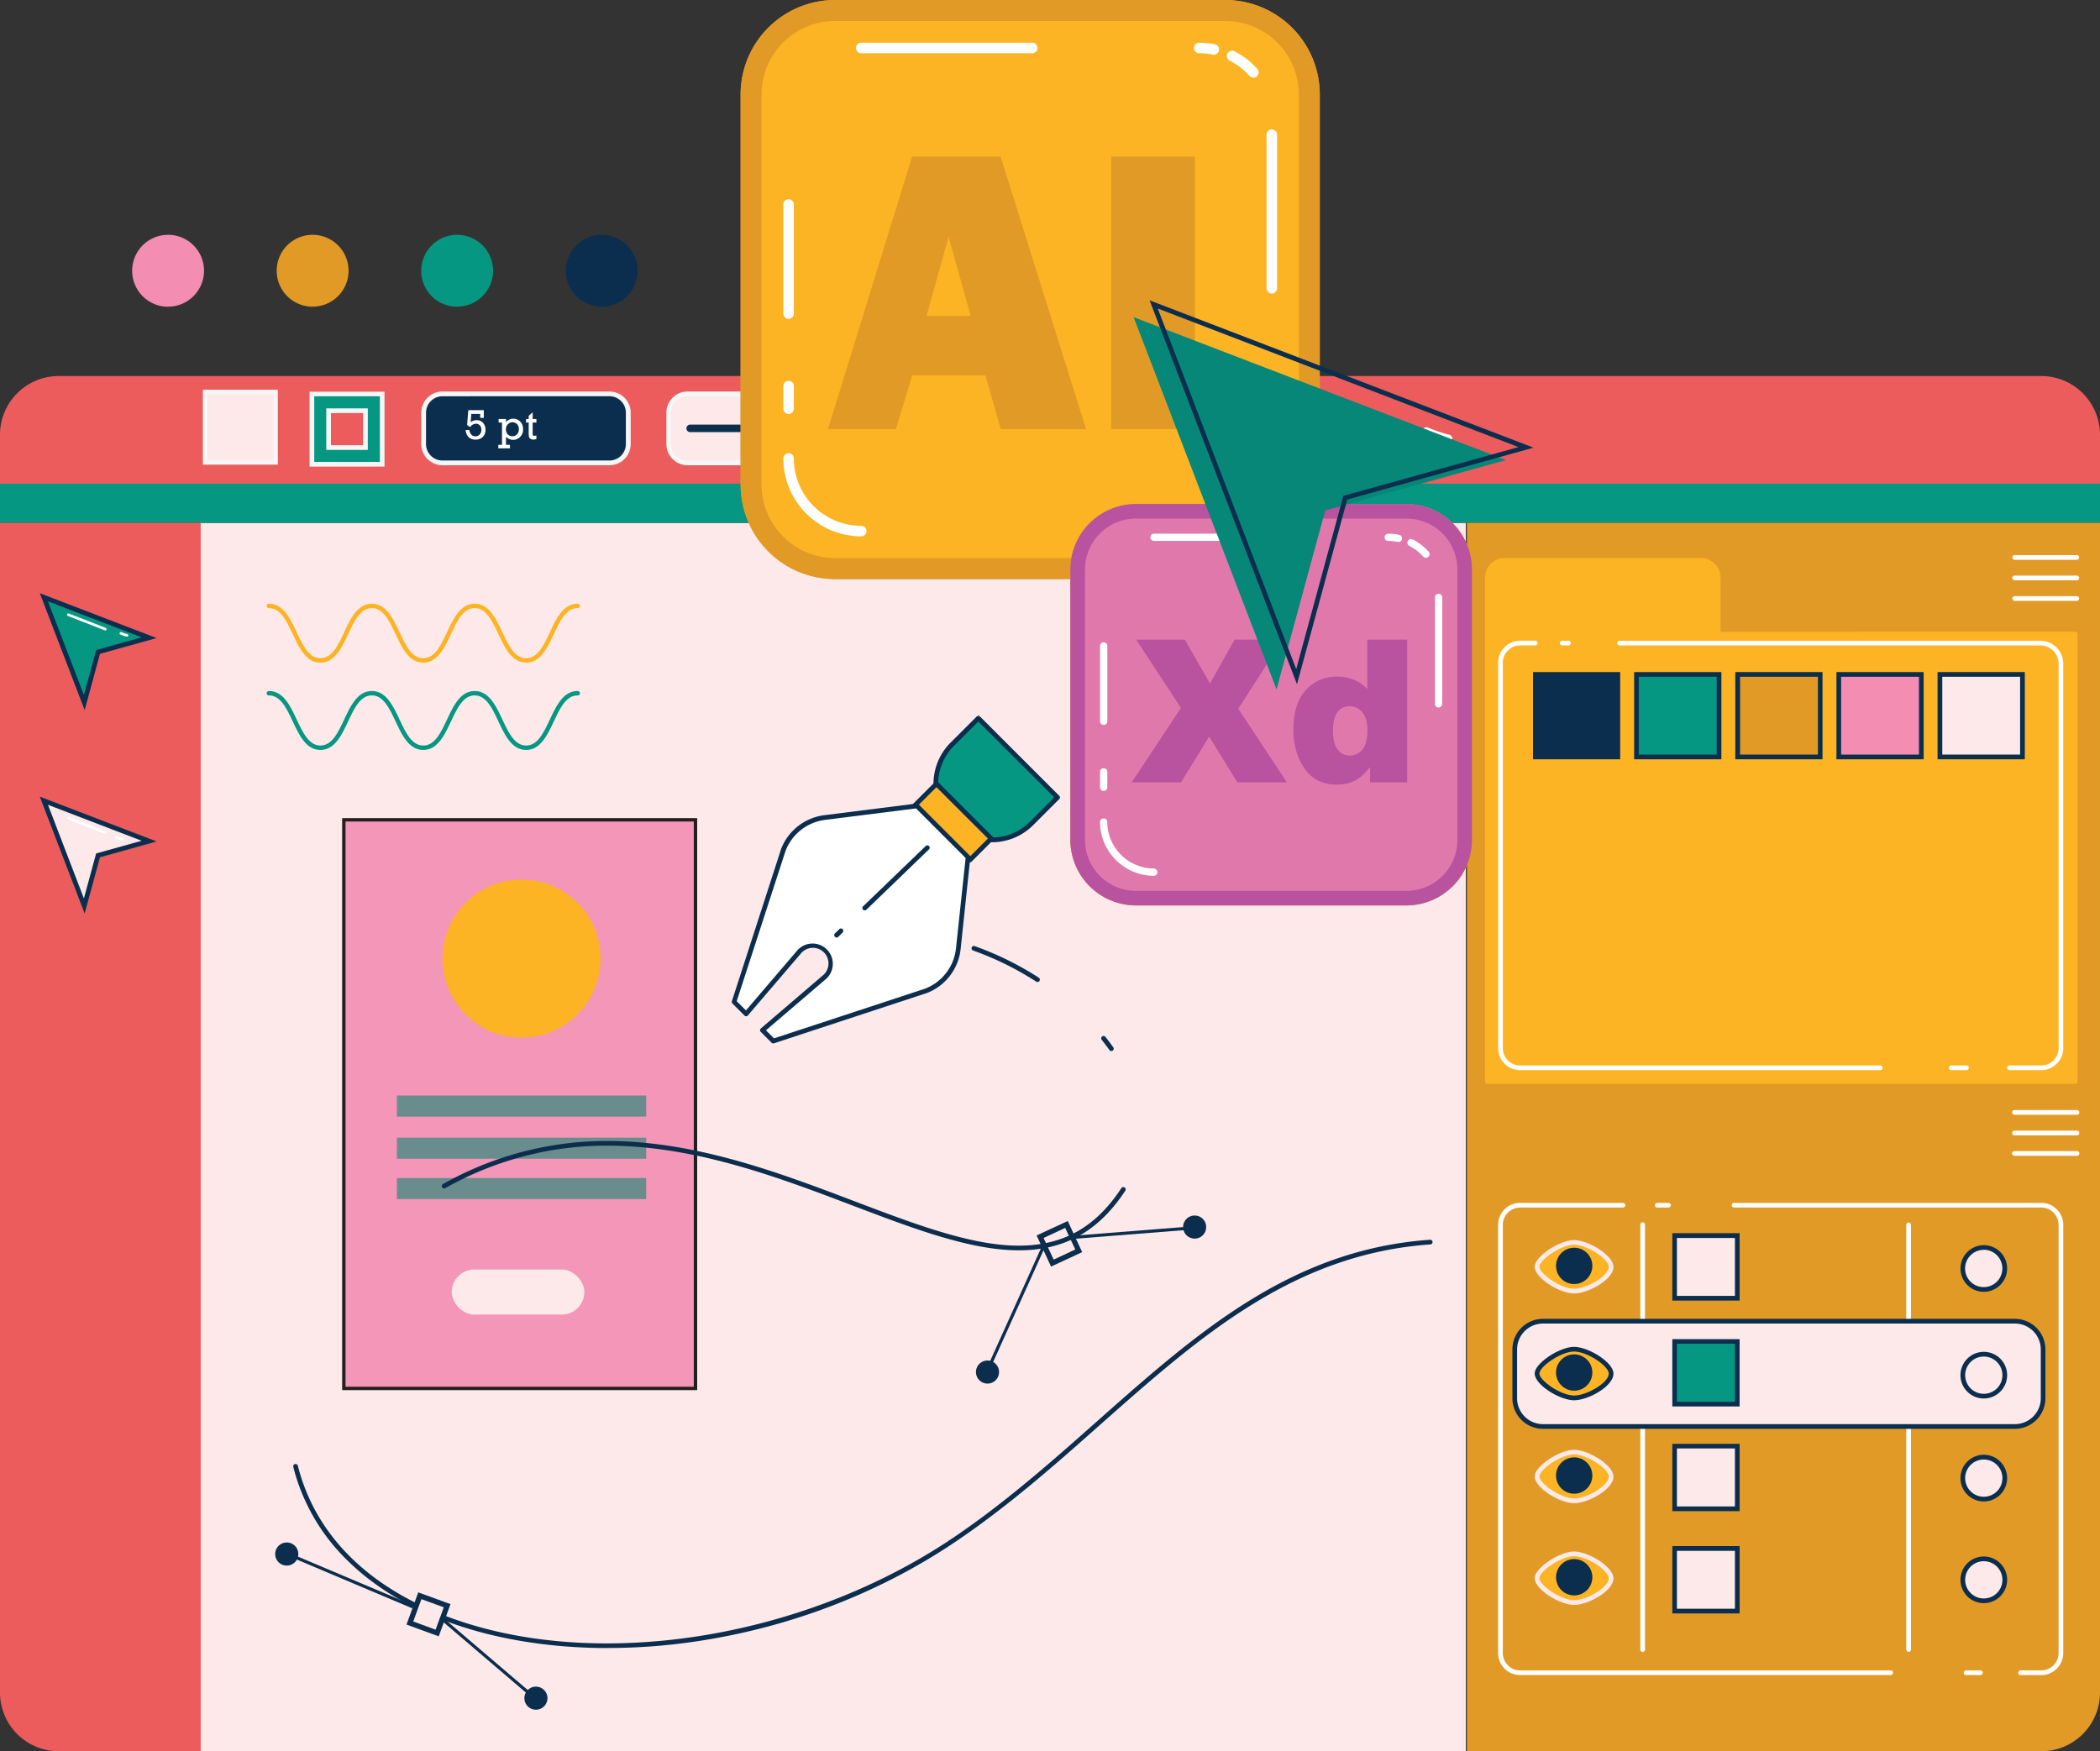 <svg xmlns="http://www.w3.org/2000/svg" viewBox="0 0 1248.2 1041.15"><rect x="0" y="0" width="1248.2" height="1041.15" fill="#333333" stroke="none"/><defs><style>.cls-1{fill:#fde9e9;}.cls-2{fill:#ec5c5d;}.cls-3{fill:#069782;}.cls-4{fill:#e29a26;}.cls-5{fill:#fcb424;}.cls-6{fill:#fff;}.cls-7{fill:#0b2e4e;}.cls-8{fill:#f38db1;}.cls-9{fill:#f5f6f6;}.cls-10{fill:#e078ab;}.cls-11{fill:#b9529f;}.cls-12{fill:#068778;}.cls-13{fill:#f496b7;stroke:#231f20;stroke-miterlimit:10;stroke-width:2px;}.cls-14{fill:#698d8d;}</style></defs><title>img-diseño_1</title><g id="Layer_2" data-name="Layer 2"><g id="Layer_1-2" data-name="Layer 1"><rect class="cls-1" x="118.67" y="310.85" width="752.61" height="730.3"/><path class="cls-2" d="M1248.2,258.47v29.1H0v-29.1a34.91,34.91,0,0,1,34.92-34.91H1213.29a34.91,34.91,0,0,1,34.91,34.91"/><rect class="cls-3" y="287.57" width="1248.2" height="23.28"/><path class="cls-2" d="M119.29,310.85v730.3H34.92A34.92,34.92,0,0,1,0,1006.23V310.85Z"/><path class="cls-4" d="M1248.2,310.85v695.38a34.92,34.92,0,0,1-34.91,34.92H871.9V310.85Z"/><path class="cls-5" d="M1022.69,375.62V343.44A11.66,11.66,0,0,0,1011,331.77H894.32a11.66,11.66,0,0,0-11.66,11.67V643a1.42,1.42,0,0,0,1.41,1.42h349.38a1.42,1.42,0,0,0,1.42-1.42V377a1.41,1.41,0,0,0-1.42-1.41Z"/><path class="cls-6" d="M1234.52,332.81h-37.14a1.4,1.4,0,0,1,0-2.79h37.14a1.4,1.4,0,0,1,0,2.79"/><path class="cls-6" d="M1234.52,345h-37.14a1.4,1.4,0,0,1,0-2.79h37.14a1.4,1.4,0,0,1,0,2.79"/><path class="cls-6" d="M1234.52,357.21h-37.14a1.4,1.4,0,0,1,0-2.79h37.14a1.4,1.4,0,0,1,0,2.79"/><path class="cls-6" d="M1234.52,662.75h-37.14a1.4,1.4,0,0,1,0-2.8h37.14a1.4,1.4,0,0,1,0,2.8"/><path class="cls-6" d="M1234.52,675h-37.14a1.4,1.4,0,0,1,0-2.8h37.14a1.4,1.4,0,0,1,0,2.8"/><path class="cls-6" d="M1234.52,687.15h-37.14a1.4,1.4,0,0,1,0-2.8h37.14a1.4,1.4,0,0,1,0,2.8"/><path class="cls-6" d="M1117.46,633.43H903.52a10.29,10.29,0,0,1-10.27-10.27V394a10.29,10.29,0,0,1,10.27-10.28h8.84a1.4,1.4,0,1,0,0-2.79h-8.84A13.08,13.08,0,0,0,890.45,394V623.16a13.08,13.08,0,0,0,13.07,13.06h213.94a1.4,1.4,0,1,0,0-2.79"/><path class="cls-6" d="M1168.74,636.22h-8.84a1.4,1.4,0,1,1,0-2.79h8.84a1.4,1.4,0,1,1,0,2.79"/><path class="cls-6" d="M1213.3,636.22h-18.74a1.4,1.4,0,1,1,0-2.79h18.74a10.29,10.29,0,0,0,10.27-10.27V394.54a10.82,10.82,0,0,0-10.8-10.81H962.57a1.4,1.4,0,0,1,0-2.79h250.2a13.61,13.61,0,0,1,13.59,13.6V623.16a13.08,13.08,0,0,1-13.06,13.06"/><path class="cls-6" d="M932.16,383.73h-3.53a1.4,1.4,0,1,1,0-2.79h3.53a1.4,1.4,0,1,1,0,2.79"/><path class="cls-6" d="M1123.65,995.86H903.52a13.08,13.08,0,0,1-13.07-13.06V728.19a13.08,13.08,0,0,1,13.07-13.07h61a1.4,1.4,0,1,1,0,2.79h-61a10.29,10.29,0,0,0-10.27,10.28V982.8a10.29,10.29,0,0,0,10.27,10.27h220.13a1.4,1.4,0,1,1,0,2.79"/><path class="cls-6" d="M1177.23,995.86h-8.49a1.4,1.4,0,1,1,0-2.79h8.49a1.4,1.4,0,0,1,0,2.79"/><path class="cls-6" d="M1213.3,995.86h-12.2a1.4,1.4,0,1,1,0-2.79h12.2a10.29,10.29,0,0,0,10.27-10.27V728.19a10.29,10.29,0,0,0-10.27-10.28H1030.83a1.4,1.4,0,1,1,0-2.79H1213.3a13.08,13.08,0,0,1,13.06,13.07V982.8a13.08,13.08,0,0,1-13.06,13.06"/><path class="cls-6" d="M991.57,717.91h-6.36a1.4,1.4,0,1,1,0-2.79h6.36a1.4,1.4,0,1,1,0,2.79"/><rect class="cls-7" x="912.58" y="400.95" width="49.06" height="49.06"/><path class="cls-7" d="M963,451.41H911.19V399.55H963ZM914,448.61h46.27V402.35H914Z"/><rect class="cls-3" x="972.7" y="400.95" width="49.06" height="49.06"/><path class="cls-7" d="M1023.16,451.41H971.3V399.55h51.86Zm-49.06-2.8h46.26V402.35H974.1Z"/><rect class="cls-4" x="1032.82" y="400.95" width="49.06" height="49.06"/><path class="cls-7" d="M1083.27,451.41h-51.85V399.55h51.85Zm-49-2.8h46.26V402.35h-46.26Z"/><rect class="cls-8" x="1092.93" y="400.95" width="49.06" height="49.06"/><path class="cls-7" d="M1143.39,451.41h-51.85V399.55h51.85Zm-49.06-2.8h46.27V402.35h-46.27Z"/><rect class="cls-1" x="1153.05" y="400.95" width="49.06" height="49.06"/><path class="cls-7" d="M1203.51,451.41h-51.86V399.55h51.86Zm-49.06-2.8h46.26V402.35h-46.26Z"/><path class="cls-6" d="M976.37,982.07a1.4,1.4,0,0,1-1.4-1.39V728.19a1.4,1.4,0,1,1,2.79,0V980.68a1.39,1.39,0,0,1-1.39,1.39"/><path class="cls-6" d="M1134.44,982.07a1.4,1.4,0,0,1-1.4-1.39V728.19a1.4,1.4,0,0,1,2.8,0V980.68a1.4,1.4,0,0,1-1.4,1.39"/><path class="cls-1" d="M1195.64,848.06H919.06a18.72,18.72,0,0,1-18.72-18.72V804.19a18.72,18.72,0,0,1,18.72-18.72h276.58a18.72,18.72,0,0,1,18.72,18.72v25.15a18.72,18.72,0,0,1-18.72,18.72"/><path class="cls-7" d="M1197.59,849.46H917.11a18.19,18.19,0,0,1-18.17-18.16V802.24a18.18,18.18,0,0,1,18.17-18.16h280.48a18.18,18.18,0,0,1,18.17,18.16V831.3a18.19,18.19,0,0,1-18.17,18.16M917.11,786.87a15.4,15.4,0,0,0-15.38,15.37V831.3a15.4,15.4,0,0,0,15.38,15.37h280.48A15.39,15.39,0,0,0,1213,831.3V802.24a15.39,15.39,0,0,0-15.37-15.37Z"/><path class="cls-5" d="M957.62,816.6c0,6.59-14,14.49-22,14.49s-22-8.9-22-14.49c0-5.2,14-14.48,22-14.48s22,8.78,22,14.48"/><path class="cls-7" d="M935.61,832.49c-8.48,0-23.41-9.19-23.41-15.89,0-4.33,6.61-9,8.63-10.36,4-2.67,10.06-5.52,14.78-5.52,8.48,0,23.41,9.18,23.41,15.88,0,7.72-15.22,15.89-23.41,15.89m0-29c-7.67,0-20.61,8.93-20.61,13.09s12.73,13.09,20.61,13.09c7.47,0,20.62-7.56,20.62-13.09,0-2.06-3-5.36-7.37-8.21-4.59-3-9.79-4.88-13.25-4.88"/><path class="cls-7" d="M946.46,816a10.79,10.79,0,1,1-10.79-10.79A10.79,10.79,0,0,1,946.46,816"/><path class="cls-1" d="M1191.55,817.56a12.47,12.47,0,1,1-12.47-12.46,12.47,12.47,0,0,1,12.47,12.46"/><path class="cls-7" d="M1179.08,831.43A13.87,13.87,0,1,1,1193,817.56a13.88,13.88,0,0,1-13.87,13.87m0-24.93a11.07,11.07,0,1,0,11.07,11.06,11.07,11.07,0,0,0-11.07-11.06"/><path class="cls-5" d="M957.62,753.15c0,6.58-14,14.49-22,14.49s-22-8.91-22-14.49c0-5.21,14-14.49,22-14.49s22,8.78,22,14.49"/><path class="cls-1" d="M935.61,769c-8.48,0-23.41-9.18-23.41-15.88,0-4.33,6.61-9,8.63-10.36,4-2.67,10.06-5.53,14.78-5.53,8.48,0,23.41,9.19,23.41,15.89,0,7.72-15.22,15.88-23.41,15.88m0-29c-7.67,0-20.61,8.92-20.61,13.09s12.73,13.09,20.61,13.09c7.47,0,20.62-7.57,20.62-13.09,0-2.07-3-5.36-7.37-8.21-4.59-3-9.79-4.88-13.25-4.88"/><path class="cls-7" d="M946.46,752.59a10.79,10.79,0,1,1-10.79-10.79,10.79,10.79,0,0,1,10.79,10.79"/><path class="cls-1" d="M1191.55,754.11a12.47,12.47,0,1,1-12.47-12.46,12.47,12.47,0,0,1,12.47,12.46"/><path class="cls-7" d="M1179.08,768A13.86,13.86,0,1,1,1193,754.11,13.87,13.87,0,0,1,1179.08,768m0-24.93a11.07,11.07,0,1,0,11.07,11.07A11.08,11.08,0,0,0,1179.08,743"/><path class="cls-5" d="M957.62,877.8c0,6.59-14,14.49-22,14.49s-22-8.9-22-14.49c0-5.2,14-14.48,22-14.48s22,8.78,22,14.48"/><path class="cls-1" d="M935.61,893.69c-8.48,0-23.41-9.18-23.41-15.89,0-4.33,6.61-9,8.63-10.36,4-2.67,10.06-5.52,14.78-5.52,8.48,0,23.41,9.18,23.41,15.88,0,7.72-15.22,15.89-23.41,15.89m0-29c-7.67,0-20.61,8.93-20.61,13.09s12.73,13.09,20.61,13.09c7.47,0,20.62-7.56,20.62-13.09,0-2.06-3-5.36-7.37-8.21-4.59-3-9.79-4.88-13.25-4.88"/><path class="cls-7" d="M946.46,877.24a10.79,10.79,0,1,1-10.79-10.79,10.79,10.79,0,0,1,10.79,10.79"/><path class="cls-1" d="M1191.55,878.76a12.47,12.47,0,1,1-12.47-12.46,12.47,12.47,0,0,1,12.47,12.46"/><path class="cls-7" d="M1179.08,892.63A13.87,13.87,0,1,1,1193,878.76a13.88,13.88,0,0,1-13.87,13.87m0-24.93a11.07,11.07,0,1,0,11.07,11.06,11.07,11.07,0,0,0-11.07-11.06"/><path class="cls-5" d="M957.62,938.27c0,6.59-14,14.49-22,14.49s-22-8.9-22-14.49c0-5.2,14-14.48,22-14.48s22,8.78,22,14.48"/><path class="cls-1" d="M935.61,954.16c-8.48,0-23.41-9.18-23.41-15.89,0-4.33,6.61-9,8.63-10.36,4-2.67,10.06-5.52,14.78-5.52,8.48,0,23.41,9.18,23.41,15.88,0,7.72-15.22,15.89-23.41,15.89m0-29c-7.67,0-20.61,8.93-20.61,13.09s12.73,13.09,20.61,13.09c7.47,0,20.62-7.56,20.62-13.09,0-2.06-3-5.36-7.37-8.21-4.59-3-9.79-4.88-13.25-4.88"/><path class="cls-7" d="M946.46,937.71a10.79,10.79,0,1,1-10.79-10.79,10.79,10.79,0,0,1,10.79,10.79"/><path class="cls-1" d="M1191.55,939.24a12.47,12.47,0,1,1-12.47-12.47,12.46,12.46,0,0,1,12.47,12.47"/><path class="cls-7" d="M1179.08,953.1A13.87,13.87,0,1,1,1193,939.23a13.88,13.88,0,0,1-13.87,13.87m0-24.93a11.07,11.07,0,1,0,11.07,11.06,11.07,11.07,0,0,0-11.07-11.06"/><rect class="cls-1" x="995.33" y="734.55" width="37.26" height="37.26"/><path class="cls-7" d="M1034,773.21h-40V733.15h40Zm-37.26-2.8h34.47V736H996.73Z"/><rect class="cls-3" x="995.33" y="797.5" width="37.26" height="37.26"/><path class="cls-7" d="M1034,836.15h-40v-40h40Zm-37.26-2.79h34.47V798.89H996.73Z"/><rect class="cls-1" x="995.33" y="859.73" width="37.26" height="37.26"/><path class="cls-7" d="M1034,898.39h-40v-40h40Zm-37.26-2.79h34.47V861.13H996.73Z"/><rect class="cls-1" x="995.33" y="920.56" width="37.26" height="37.26"/><path class="cls-7" d="M1034,959.22h-40V919.16h40Zm-37.26-2.8h34.47V922H996.73Z"/><polygon class="cls-3" points="26.08 355.1 50.1 417.67 58.28 387.59 88.65 379.12 26.08 355.1"/><path class="cls-7" d="M50.32,422.16,23.65,352.67,93.1,379.33l-33.68,9.39ZM28.51,357.53l21.36,55.65,7.27-26.73,27.06-7.54Z"/><path class="cls-6" d="M62.8,373.27l-22-8.55c-.94-.36-1.34,1.14-.42,1.5l22,8.55c.93.36,1.33-1.14.41-1.5"/><path class="cls-6" d="M75.72,377a22.09,22.09,0,0,1-3.47-1.16c-.91-.39-1.7.95-.78,1.34a24.87,24.87,0,0,0,3.84,1.32.78.78,0,0,0,.41-1.5"/><polygon class="cls-1" points="26.08 476.04 50.1 538.61 58.28 508.52 88.65 500.06 26.08 476.04"/><path class="cls-7" d="M50.32,543.1,23.65,473.61,93.1,500.27l-33.68,9.39ZM28.51,478.47l21.36,55.65,7.27-26.73,27.06-7.54Z"/><path class="cls-6" d="M62.8,494.21l-22-8.55c-.94-.36-1.34,1.14-.42,1.5l22,8.55c.93.36,1.33-1.14.41-1.5"/><path class="cls-6" d="M72.89,498.19A23.43,23.43,0,0,1,69.43,497c-.91-.39-1.71,1-.79,1.34a23.82,23.82,0,0,0,3.84,1.31.77.77,0,0,0,.41-1.49"/><path class="cls-3" d="M185.39,276h41.76V234.26H185.39Zm31.83-9.92H195.31V244.18h21.91Z"/><path class="cls-9" d="M228.54,277.41H184V232.86h44.55Zm-41.75-2.8h39v-39h-39Zm31.83-7.13h-24.7v-24.7h24.7Zm-21.91-2.79h19.11V245.58H196.71Z"/><rect class="cls-1" x="121.99" y="233.09" width="41.75" height="41.75"/><path class="cls-9" d="M165.14,276.24H120.59V231.7h44.55Zm-41.75-2.79h39v-39h-39Z"/><path class="cls-7" d="M361,275.19H264.26a12.48,12.48,0,0,1-12.48-12.48V246.65a12.48,12.48,0,0,1,12.48-12.48H361a12.48,12.48,0,0,1,12.48,12.48v16.06A12.48,12.48,0,0,1,361,275.19"/><path class="cls-9" d="M362.25,276.59H263A12.59,12.59,0,0,1,250.39,264V245.35A12.59,12.59,0,0,1,263,232.77h99.29a12.59,12.59,0,0,1,12.58,12.58V264a12.6,12.6,0,0,1-12.58,12.58m-99.29-41a9.8,9.8,0,0,0-9.78,9.79V264a9.79,9.79,0,0,0,9.78,9.78h99.29A9.79,9.79,0,0,0,372,264V245.35a9.79,9.79,0,0,0-9.78-9.79Z"/><path class="cls-1" d="M478,275.19H410a12.48,12.48,0,0,1-12.48-12.48V246.65A12.48,12.48,0,0,1,410,234.17H478a12.47,12.47,0,0,1,12.48,12.48v16.06A12.48,12.48,0,0,1,478,275.19"/><path class="cls-9" d="M479.32,276.59H408.66A12.6,12.6,0,0,1,396.08,264V245.35a12.59,12.59,0,0,1,12.58-12.58h70.66a12.59,12.59,0,0,1,12.58,12.58V264a12.6,12.6,0,0,1-12.58,12.58m-70.66-41a9.79,9.79,0,0,0-9.78,9.79V264a9.79,9.79,0,0,0,9.78,9.78h70.66a9.8,9.8,0,0,0,9.79-9.78V245.35a9.8,9.8,0,0,0-9.79-9.79Z"/><path class="cls-1" d="M587.27,275.19H519.21a12.48,12.48,0,0,1-12.48-12.48V246.65a12.48,12.48,0,0,1,12.48-12.48h68.06a12.47,12.47,0,0,1,12.48,12.48v16.06a12.48,12.48,0,0,1-12.48,12.48"/><path class="cls-9" d="M588.57,276.59H517.91A12.6,12.6,0,0,1,505.33,264V245.35a12.59,12.59,0,0,1,12.58-12.58h70.66a12.59,12.59,0,0,1,12.58,12.58V264a12.6,12.6,0,0,1-12.58,12.58m-70.66-41a9.79,9.79,0,0,0-9.78,9.79V264a9.79,9.79,0,0,0,9.78,9.78h70.66a9.8,9.8,0,0,0,9.79-9.78V245.35a9.8,9.8,0,0,0-9.79-9.79Z"/><path class="cls-7" d="M476.87,256.91H410.39a2.24,2.24,0,1,1,0-4.47h66.48a2.24,2.24,0,0,1,0,4.47"/><rect class="cls-7" x="517.18" y="252.44" width="5.59" height="4.47"/><path class="cls-7" d="M567,256.91H556v-4.47H567Zm-22.12,0H533.83v-4.47h11.06Z"/><rect class="cls-7" x="578.07" y="252.44" width="5.59" height="4.47"/><path class="cls-6" d="M276.74,255.63H279a4.83,4.83,0,0,0,1.13,2.77,3.2,3.2,0,0,0,2.48,1,3.15,3.15,0,0,0,2.5-1.07,4,4,0,0,0,1-2.74,3.73,3.73,0,0,0-.92-2.72,3.08,3.08,0,0,0-2.29-.94,4.12,4.12,0,0,0-3.47,2.08,6.42,6.42,0,0,0-1.8-1.26l.71-8.9h9.22v4.59h-2.14v-2.36h-5.29l-.39,5a5.49,5.49,0,0,1,3.52-1.28,4.88,4.88,0,0,1,3.89,1.65,6,6,0,0,1,1.42,4.06,5.84,5.84,0,0,1-1.56,4.2,5.75,5.75,0,0,1-4.37,1.63,5.65,5.65,0,0,1-4.13-1.48,6.34,6.34,0,0,1-1.7-4.31"/><path class="cls-6" d="M298.37,264.44V251.21h-2v-2.1h4.39V251a5.43,5.43,0,0,1,4.28-2.07,5.57,5.57,0,0,1,4.2,1.74,6.31,6.31,0,0,1,1.65,4.52,6,6,0,0,1-1.8,4.61,5.79,5.79,0,0,1-8.33-.14v4.78h2.34v2.1h-6.9v-2.1Zm2.33-9.14a4.5,4.5,0,0,0,.41,1.91,3.66,3.66,0,0,0,3.4,2.13,3.69,3.69,0,0,0,2.79-1.13,4.23,4.23,0,0,0,1.1-3.1,3.91,3.91,0,0,0-1.15-3,3.71,3.71,0,0,0-2.61-1.08,3.81,3.81,0,0,0-2.76,1.17,4.18,4.18,0,0,0-1.18,3.11"/><path class="cls-6" d="M312.68,251.21v-2.1h1.57v-1.85l2.36-2.16v4h2.22v2.1h-2.22v5.85a5.71,5.71,0,0,0,.15,1.73q.17.33.78.33a3.4,3.4,0,0,0,1.29-.25V261a5.25,5.25,0,0,1-1.81.33,2.92,2.92,0,0,1-1.75-.48,2.06,2.06,0,0,1-.85-1.2,12.65,12.65,0,0,1-.17-2.49v-6Z"/><path class="cls-5" d="M312.72,393.92c-8.47,0-12.54-8.61-16.47-16.94-3.75-7.94-7.29-15.45-14.1-15.45S271.8,369,268.05,377c-3.93,8.33-8,16.94-16.46,16.94s-12.54-8.61-16.47-16.94c-3.74-7.94-7.28-15.45-14.1-15.45S210.67,369,206.92,377c-3.93,8.33-8,16.94-16.46,16.94S177.93,385.31,174,377c-3.75-7.94-7.29-15.45-14.1-15.45a1.31,1.31,0,1,1,0-2.61c8.47,0,12.53,8.62,16.46,16.94,3.75,7.95,7.29,15.45,14.1,15.45s10.35-7.5,14.1-15.45c3.93-8.32,8-16.94,16.46-16.94s12.54,8.62,16.46,16.94c3.75,7.95,7.29,15.45,14.11,15.45s10.35-7.5,14.1-15.45c3.93-8.32,8-16.94,16.46-16.94s12.53,8.62,16.46,16.94c3.75,7.95,7.29,15.45,14.11,15.45s10.35-7.5,14.1-15.45c3.93-8.32,8-16.94,16.46-16.94a1.31,1.31,0,1,1,0,2.61c-6.81,0-10.35,7.51-14.1,15.45-3.93,8.33-8,16.94-16.46,16.94"/><path class="cls-3" d="M312.72,445.84c-8.47,0-12.54-8.62-16.47-16.95-3.75-7.94-7.29-15.44-14.1-15.44s-10.35,7.5-14.1,15.45c-3.93,8.32-8,16.94-16.46,16.94s-12.54-8.62-16.47-16.95c-3.74-7.94-7.28-15.44-14.1-15.44s-10.35,7.5-14.1,15.44c-3.93,8.33-8,16.95-16.46,16.95s-12.53-8.62-16.46-16.95c-3.75-7.94-7.29-15.44-14.1-15.44a1.31,1.31,0,1,1,0-2.61c8.47,0,12.53,8.61,16.46,16.94,3.75,7.94,7.29,15.44,14.1,15.44s10.35-7.5,14.1-15.44c3.93-8.33,8-16.94,16.46-16.94s12.54,8.61,16.46,16.94c3.75,7.94,7.29,15.44,14.11,15.44s10.35-7.5,14.1-15.44c3.93-8.33,8-16.94,16.46-16.94s12.53,8.61,16.46,16.94c3.75,7.94,7.29,15.44,14.11,15.44s10.35-7.5,14.1-15.44c3.93-8.33,8-16.94,16.46-16.94a1.31,1.31,0,1,1,0,2.61c-6.81,0-10.35,7.5-14.1,15.45-3.93,8.32-8,16.94-16.46,16.94"/><path class="cls-7" d="M616.67,583.82a1.42,1.42,0,0,1-.76-.22,181,181,0,0,0-37.5-18.49,1.39,1.39,0,0,1,.93-2.63,183.88,183.88,0,0,1,38.09,18.77,1.4,1.4,0,0,1-.76,2.57"/><path class="cls-7" d="M660.57,624.87a1.41,1.41,0,0,1-1.14-.59c-1.43-2-3-4.08-4.58-6.09a1.4,1.4,0,0,1,2.19-1.75c1.63,2.06,3.21,4.15,4.67,6.23a1.4,1.4,0,0,1-1.14,2.2"/><path class="cls-7" d="M211.44,749.26a1.39,1.39,0,0,1-1.06-2.31c2.6-3,5.35-6,8.17-8.84a1.4,1.4,0,1,1,2,2c-2.77,2.82-5.48,5.75-8,8.71a1.37,1.37,0,0,1-1.05.48"/><path class="cls-7" d="M361.46,979.8c-35.47,0-69-5.57-97.49-16.44-23.13-8.82-42.5-20.85-57.57-35.75a117.93,117.93,0,0,1-32.06-55.43,1.4,1.4,0,1,1,2.71-.69c10.25,40.36,40.65,71.23,87.92,89.26C352.4,994.11,476.31,975,566.29,914.39c31.18-21,59.06-45.72,86-69.61,59.14-52.4,115-101.9,197.7-107.73a1.39,1.39,0,1,1,.2,2.78c-81.75,5.77-137.27,55-196.05,107-27,24-55,48.72-86.32,69.84-45.86,30.91-99.91,51.48-156.32,59.5a355.43,355.43,0,0,1-50.07,3.59"/><path class="cls-3" d="M566,442.48,581.5,427l47.08,47.08-15.52,15.51A33.29,33.29,0,0,1,566,442.48"/><path class="cls-7" d="M589.52,500.69A34.67,34.67,0,0,1,565,441.5L580.51,426a1.41,1.41,0,0,1,2,0l47.07,47.08a1.39,1.39,0,0,1,0,2l-15.51,15.51a34.59,34.59,0,0,1-24.53,10.14M567,443.47a31.89,31.89,0,1,0,45.1,45.1l14.53-14.52L581.5,429Z"/><rect class="cls-5" x="557.5" y="465.65" width="18.02" height="46.05" transform="translate(-179.62 543.72) rotate(-45)"/><path class="cls-7" d="M576.43,512.73a1.4,1.4,0,0,1-1-.41l-32.57-32.57a1.39,1.39,0,0,1,0-2L555.62,465a1.38,1.38,0,0,1,2,0l32.57,32.56a1.41,1.41,0,0,1,.41,1,1.43,1.43,0,0,1-.41,1l-12.75,12.74a1.4,1.4,0,0,1-1,.41m-30.59-34,30.59,30.58,10.76-10.76L556.6,468Z"/><path class="cls-6" d="M490.18,486l54.74-6.91,30.44,30.44-5.8,54.38a30.46,30.46,0,0,1-19.39,25.2l-90.55,29.79-6.45-6.45,36.64-31.37a10.65,10.65,0,1,0-15-15l-31.37,36.64-7.16-7.16,29.26-90.12A30.44,30.44,0,0,1,490.18,486"/><path class="cls-7" d="M459.62,620.33a1.38,1.38,0,0,1-1-.41l-6.45-6.45a1.39,1.39,0,0,1,.08-2.05l36.64-31.37a9.26,9.26,0,1,0-13-13l-31.37,36.64a1.36,1.36,0,0,1-1,.49,1.39,1.39,0,0,1-1-.41l-7.16-7.16a1.4,1.4,0,0,1-.34-1.42L464.19,505l0-.06A31.79,31.79,0,0,1,490,484.64l54.74-6.91a1.41,1.41,0,0,1,1.16.4l30.44,30.44a1.38,1.38,0,0,1,.4,1.14L571,564.09a31.72,31.72,0,0,1-20.28,26.36l-.06,0-90.56,29.79a1.29,1.29,0,0,1-.43.07m-4.4-7.77,4.78,4.78,89.7-29.51a28.94,28.94,0,0,0,18.47-24l5.73-53.71-29.48-29.49-54.06,6.83a29,29,0,0,0-23.52,18.5l-29,89.27,5.49,5.49,30.38-35.5a12.06,12.06,0,1,1,17,17Z"/><line class="cls-6" x1="590.57" y1="481.83" x2="627.89" y2="445.89"/><path class="cls-7" d="M514,541.22a1.39,1.39,0,0,1-1-2.4l37.32-35.94a1.4,1.4,0,0,1,1.94,2L515,540.83a1.39,1.39,0,0,1-1,.39"/><line class="cls-6" x1="573.83" y1="497.95" x2="576.55" y2="495.33"/><path class="cls-7" d="M497.27,557.35a1.37,1.37,0,0,1-1-.43,1.39,1.39,0,0,1,0-2l2.72-2.62a1.4,1.4,0,0,1,1.94,2L498.24,557a1.41,1.41,0,0,1-1,.39"/><path class="cls-6" d="M677.68,424.27a15.65,15.65,0,0,1-9.42,4.45c-2.55.25-2.57,4.26,0,4a20.08,20.08,0,0,0,12.26-5.62c1.85-1.8-1-4.63-2.84-2.83"/><path class="cls-6" d="M690.85,410.75a32.41,32.41,0,0,1-5.48,5.18,2.06,2.06,0,0,0-.71,2.74,2,2,0,0,0,2.74.72,36.8,36.8,0,0,0,6.28-5.81c1.66-2-1.16-4.81-2.83-2.83"/><path class="cls-7" d="M357.64,182.32h0A21.36,21.36,0,1,0,336.28,161a21.36,21.36,0,0,0,21.36,21.36"/><path class="cls-3" d="M271.73,182.32h0A21.36,21.36,0,1,0,250.37,161a21.36,21.36,0,0,0,21.36,21.36"/><path class="cls-4" d="M185.82,182.32h0a21.36,21.36,0,1,0,0-42.72h0a21.36,21.36,0,1,0,0,42.72"/><path class="cls-8" d="M99.91,182.32h0A21.36,21.36,0,1,0,78.55,161a21.36,21.36,0,0,0,21.36,21.36"/><rect class="cls-1" x="246.06" y="951.11" width="17.28" height="17.28" transform="translate(-734.13 869.19) rotate(-69.9)"/><path class="cls-7" d="M260.77,972.83l-19.16-7,7-19.15,19.16,7ZM245.62,964l13.29,4.87,4.87-13.3-13.3-4.86Z"/><line class="cls-1" x1="245.53" y1="955.31" x2="169.2" y2="923.07"/><rect class="cls-7" x="206.43" y="897.75" width="1.87" height="82.86" transform="translate(-738.5 764.8) rotate(-67.1)"/><line class="cls-1" x1="261.96" y1="961.75" x2="318.96" y2="1010.42"/><rect class="cls-7" x="289.52" y="948.62" width="1.87" height="74.95" transform="translate(-648.02 566.58) rotate(-49.5)"/><path class="cls-7" d="M177.31,923.9a6.87,6.87,0,1,1-6.86-6.87,6.86,6.86,0,0,1,6.86,6.87"/><path class="cls-7" d="M325.4,1009.59a6.86,6.86,0,1,1-6.86-6.86,6.87,6.87,0,0,1,6.86,6.86"/><rect class="cls-1" x="621.05" y="730.77" width="17.28" height="17.28" transform="translate(-252.82 333.94) rotate(-24.91)"/><path class="cls-7" d="M624.73,753l-8.59-18.5,18.5-8.59,8.59,18.5Zm-4.45-17,6,12.84,12.84-6-6-12.84Z"/><line class="cls-1" x1="620.14" y1="741.4" x2="586.07" y2="816.93"/><rect class="cls-7" x="561.67" y="778.23" width="82.86" height="1.87" transform="translate(-355.11 1008.63) rotate(-65.73)"/><line class="cls-1" x1="636.24" y1="735.69" x2="710.96" y2="729.8"/><rect class="cls-7" x="636.13" y="731.81" width="74.95" height="1.87" transform="translate(-55.57 55.28) rotate(-4.51)"/><path class="cls-7" d="M587.1,808.85a6.86,6.86,0,1,1-7,6.69,6.86,6.86,0,0,1,7-6.69"/><path class="cls-7" d="M714.93,724.66a6.86,6.86,0,1,1-9.71,0,6.86,6.86,0,0,1,9.71,0"/><path class="cls-4" d="M728.33,0h-232a56.19,56.19,0,0,0-56.13,56.13v232a56.19,56.19,0,0,0,56.13,56.13h232a56.19,56.19,0,0,0,56.12-56.13v-232A56.19,56.19,0,0,0,728.33,0m49.88,288.14A49.89,49.89,0,0,1,728.33,338h-232a49.89,49.89,0,0,1-49.89-49.89v-232A49.89,49.89,0,0,1,496.31,6.24h232a49.88,49.88,0,0,1,49.88,49.89Z"/><path class="cls-5" d="M728.33,6.24h-232a49.89,49.89,0,0,0-49.89,49.89v232A49.89,49.89,0,0,0,496.31,338h232a49.89,49.89,0,0,0,49.88-49.89v-232A49.89,49.89,0,0,0,728.33,6.24"/><path class="cls-4" d="M728.33,344.27h-232a56.19,56.19,0,0,1-56.12-56.13v-232A56.19,56.19,0,0,1,496.31,0h232a56.19,56.19,0,0,1,56.12,56.13v232a56.19,56.19,0,0,1-56.12,56.13m-232-331.79a43.7,43.7,0,0,0-43.64,43.65v232a43.7,43.7,0,0,0,43.64,43.65h232A43.7,43.7,0,0,0,772,288.14v-232a43.7,43.7,0,0,0-43.65-43.65Z"/><path class="cls-4" d="M594.82,255.08l-9.16-31.94H542.25l-9.73,31.94H492.14l50-162h52.6l50.82,162.05Zm-44.11-67.31h26.22l-13.12-47Z"/><rect class="cls-4" x="660.51" y="93.03" width="49.74" height="162.05"/><path class="cls-6" d="M745,46.12a3.15,3.15,0,0,1-2.34-1,40.1,40.1,0,0,0-11.8-9.1,3.12,3.12,0,0,1,2.83-5.56,46.24,46.24,0,0,1,13.63,10.51,3.12,3.12,0,0,1-2.32,5.2"/><path class="cls-6" d="M755.93,174.52a3.12,3.12,0,0,1-3.12-3.12V80.07a3.12,3.12,0,0,1,6.24,0V171.4a3.12,3.12,0,0,1-3.12,3.12"/><path class="cls-6" d="M511.9,318.86a46.36,46.36,0,0,1-46.31-46.3,3.12,3.12,0,0,1,6.24,0,40.11,40.11,0,0,0,40.07,40.06,3.12,3.12,0,1,1,0,6.24"/><path class="cls-6" d="M468.71,246.08a3.12,3.12,0,0,1-3.12-3.12V229.52a3.12,3.12,0,0,1,6.24,0V243a3.11,3.11,0,0,1-3.12,3.12"/><path class="cls-6" d="M468.71,189.54a3.12,3.12,0,0,1-3.12-3.12V121.58a3.12,3.12,0,1,1,6.24,0v64.84a3.11,3.11,0,0,1-3.12,3.12"/><path class="cls-6" d="M613.55,31.65H511.9a3.12,3.12,0,0,1,0-6.24H613.55a3.12,3.12,0,1,1,0,6.24"/><path class="cls-6" d="M721.45,32.53a2.7,2.7,0,0,1-.63-.07,40.41,40.41,0,0,0-8.08-.81,3.12,3.12,0,0,1,0-6.24,47,47,0,0,1,9.33.94,3.12,3.12,0,0,1-.62,6.18"/><path class="cls-6" d="M815.6,245.25,737.71,215c-3.31-1.28-4.73,4-1.47,5.3l77.9,30.23c3.3,1.28,4.73-4,1.46-5.3"/><path class="cls-6" d="M861.29,258.4A79.68,79.68,0,0,1,849,254.31c-3.22-1.39-6,3.34-2.78,4.74a86.56,86.56,0,0,0,13.57,4.65c3.43.86,4.9-4.44,1.46-5.3"/><path class="cls-4" d="M836,299.64H675.11a39,39,0,0,0-38.9,38.91V499.38a39,39,0,0,0,38.9,38.91H836a39,39,0,0,0,38.91-38.91V338.55A39,39,0,0,0,836,299.64m34.58,199.74A34.59,34.59,0,0,1,836,534H675.11a34.59,34.59,0,0,1-34.58-34.59V338.55A34.58,34.58,0,0,1,675.11,304H836a34.58,34.58,0,0,1,34.58,34.58Z"/><path class="cls-10" d="M836,304H675.11a34.58,34.58,0,0,0-34.58,34.58V499.38A34.59,34.59,0,0,0,675.11,534H836a34.59,34.59,0,0,0,34.58-34.59V338.55A34.58,34.58,0,0,0,836,304"/><path class="cls-11" d="M836,538.29H675.11a39,39,0,0,1-38.9-38.91V338.55a39,39,0,0,1,38.9-38.91H836a39,39,0,0,1,38.91,38.91V499.38A39,39,0,0,1,836,538.29m-160.84-230a30.29,30.29,0,0,0-30.25,30.26V499.38a30.29,30.29,0,0,0,30.25,30.26H836a30.29,30.29,0,0,0,30.25-30.26V338.55A30.29,30.29,0,0,0,836,308.29Z"/><path class="cls-6" d="M847.5,331.61a2.14,2.14,0,0,1-1.61-.72,27.91,27.91,0,0,0-8.18-6.31,2.16,2.16,0,1,1,2-3.86,32.4,32.4,0,0,1,9.45,7.29,2.17,2.17,0,0,1-1.62,3.6"/><path class="cls-6" d="M855.08,420.62a2.16,2.16,0,0,1-2.16-2.16V355.15a2.16,2.16,0,1,1,4.32,0v63.31a2.16,2.16,0,0,1-2.16,2.16"/><path class="cls-6" d="M685.92,520.68a32.14,32.14,0,0,1-32.1-32.1,2.17,2.17,0,0,1,4.33,0,27.8,27.8,0,0,0,27.77,27.77,2.17,2.17,0,0,1,0,4.33"/><path class="cls-6" d="M656,470.23a2.16,2.16,0,0,1-2.16-2.16v-9.32a2.17,2.17,0,0,1,4.33,0v9.32a2.17,2.17,0,0,1-2.17,2.16"/><path class="cls-6" d="M656,431a2.17,2.17,0,0,1-2.16-2.17V383.92a2.17,2.17,0,0,1,4.33,0v44.95A2.17,2.17,0,0,1,656,431"/><path class="cls-6" d="M756.39,321.58H685.92a2.16,2.16,0,1,1,0-4.32h70.47a2.16,2.16,0,0,1,0,4.32"/><path class="cls-6" d="M831.18,322.19a2.18,2.18,0,0,1-.44,0,27.57,27.57,0,0,0-5.6-.57,2.16,2.16,0,1,1,0-4.32,32.57,32.57,0,0,1,6.47.65,2.16,2.16,0,0,1-.43,4.28"/><path class="cls-11" d="M675.35,380.29h28.86l15,26.08,14.6-26.08h28.57L736,421.35l28.88,43.73H735.44L718.7,437.84,702,465.08H672.69l29.25-44.19Z"/><path class="cls-11" d="M836.36,380.29v84.79h-22V456q-4.64,5.78-8.45,7.8a24,24,0,0,1-11.33,2.66q-12.56,0-19.17-9.54t-6.63-23.19q0-15.27,7.32-23.37a24,24,0,0,1,18.59-8.09,25.79,25.79,0,0,1,10,1.85,22.55,22.55,0,0,1,8,5.55V380.29Zm-23.59,53.9q0-7.23-3.07-10.78a9.8,9.8,0,0,0-7.75-3.56,8.54,8.54,0,0,0-6.88,3.41q-2.77,3.42-2.78,11.45,0,7.53,2.86,11a8.83,8.83,0,0,0,7.09,3.5,9.49,9.49,0,0,0,7.52-3.53Q812.76,442.18,812.77,434.19Z"/><polygon class="cls-12" points="673.8 188.55 758.75 409.86 787.7 303.45 895.11 273.5 673.8 188.55"/><path class="cls-7" d="M770.9,406.78,683.3,178.55l228.18,87.59L800.76,297ZM688.15,183.41l82.3,214.39,28-103,104.11-29Z"/><rect class="cls-13" x="204.37" y="487.39" width="209.02" height="338.06"/><circle class="cls-5" cx="310" cy="569.91" r="46.96"/><rect class="cls-14" x="235.9" y="651.31" width="148.19" height="12.52"/><rect class="cls-14" x="235.9" y="676.36" width="148.19" height="12.52"/><rect class="cls-14" x="235.9" y="700.36" width="148.19" height="12.52"/><rect class="cls-1" x="268.48" y="754.74" width="78.85" height="26.79" rx="13.4" ry="13.4"/><path class="cls-7" d="M605.52,743.33q-3.06,0-6.24-.19c-27.22-1.62-58.75-13.61-92.13-26.29-48.71-18.51-103.92-39.49-161.75-35.16a195.49,195.49,0,0,0-80.74,24.68,1.4,1.4,0,0,1-1.37-2.44,198.39,198.39,0,0,1,81.9-25c58.46-4.38,114,16.72,163,35.33,33.18,12.61,64.51,24.52,91.31,26.12,29.36,1.75,50.67-9,67-34a1.4,1.4,0,1,1,2.34,1.54c-15.8,24.05-36,35.42-63.31,35.42"/></g></g></svg>